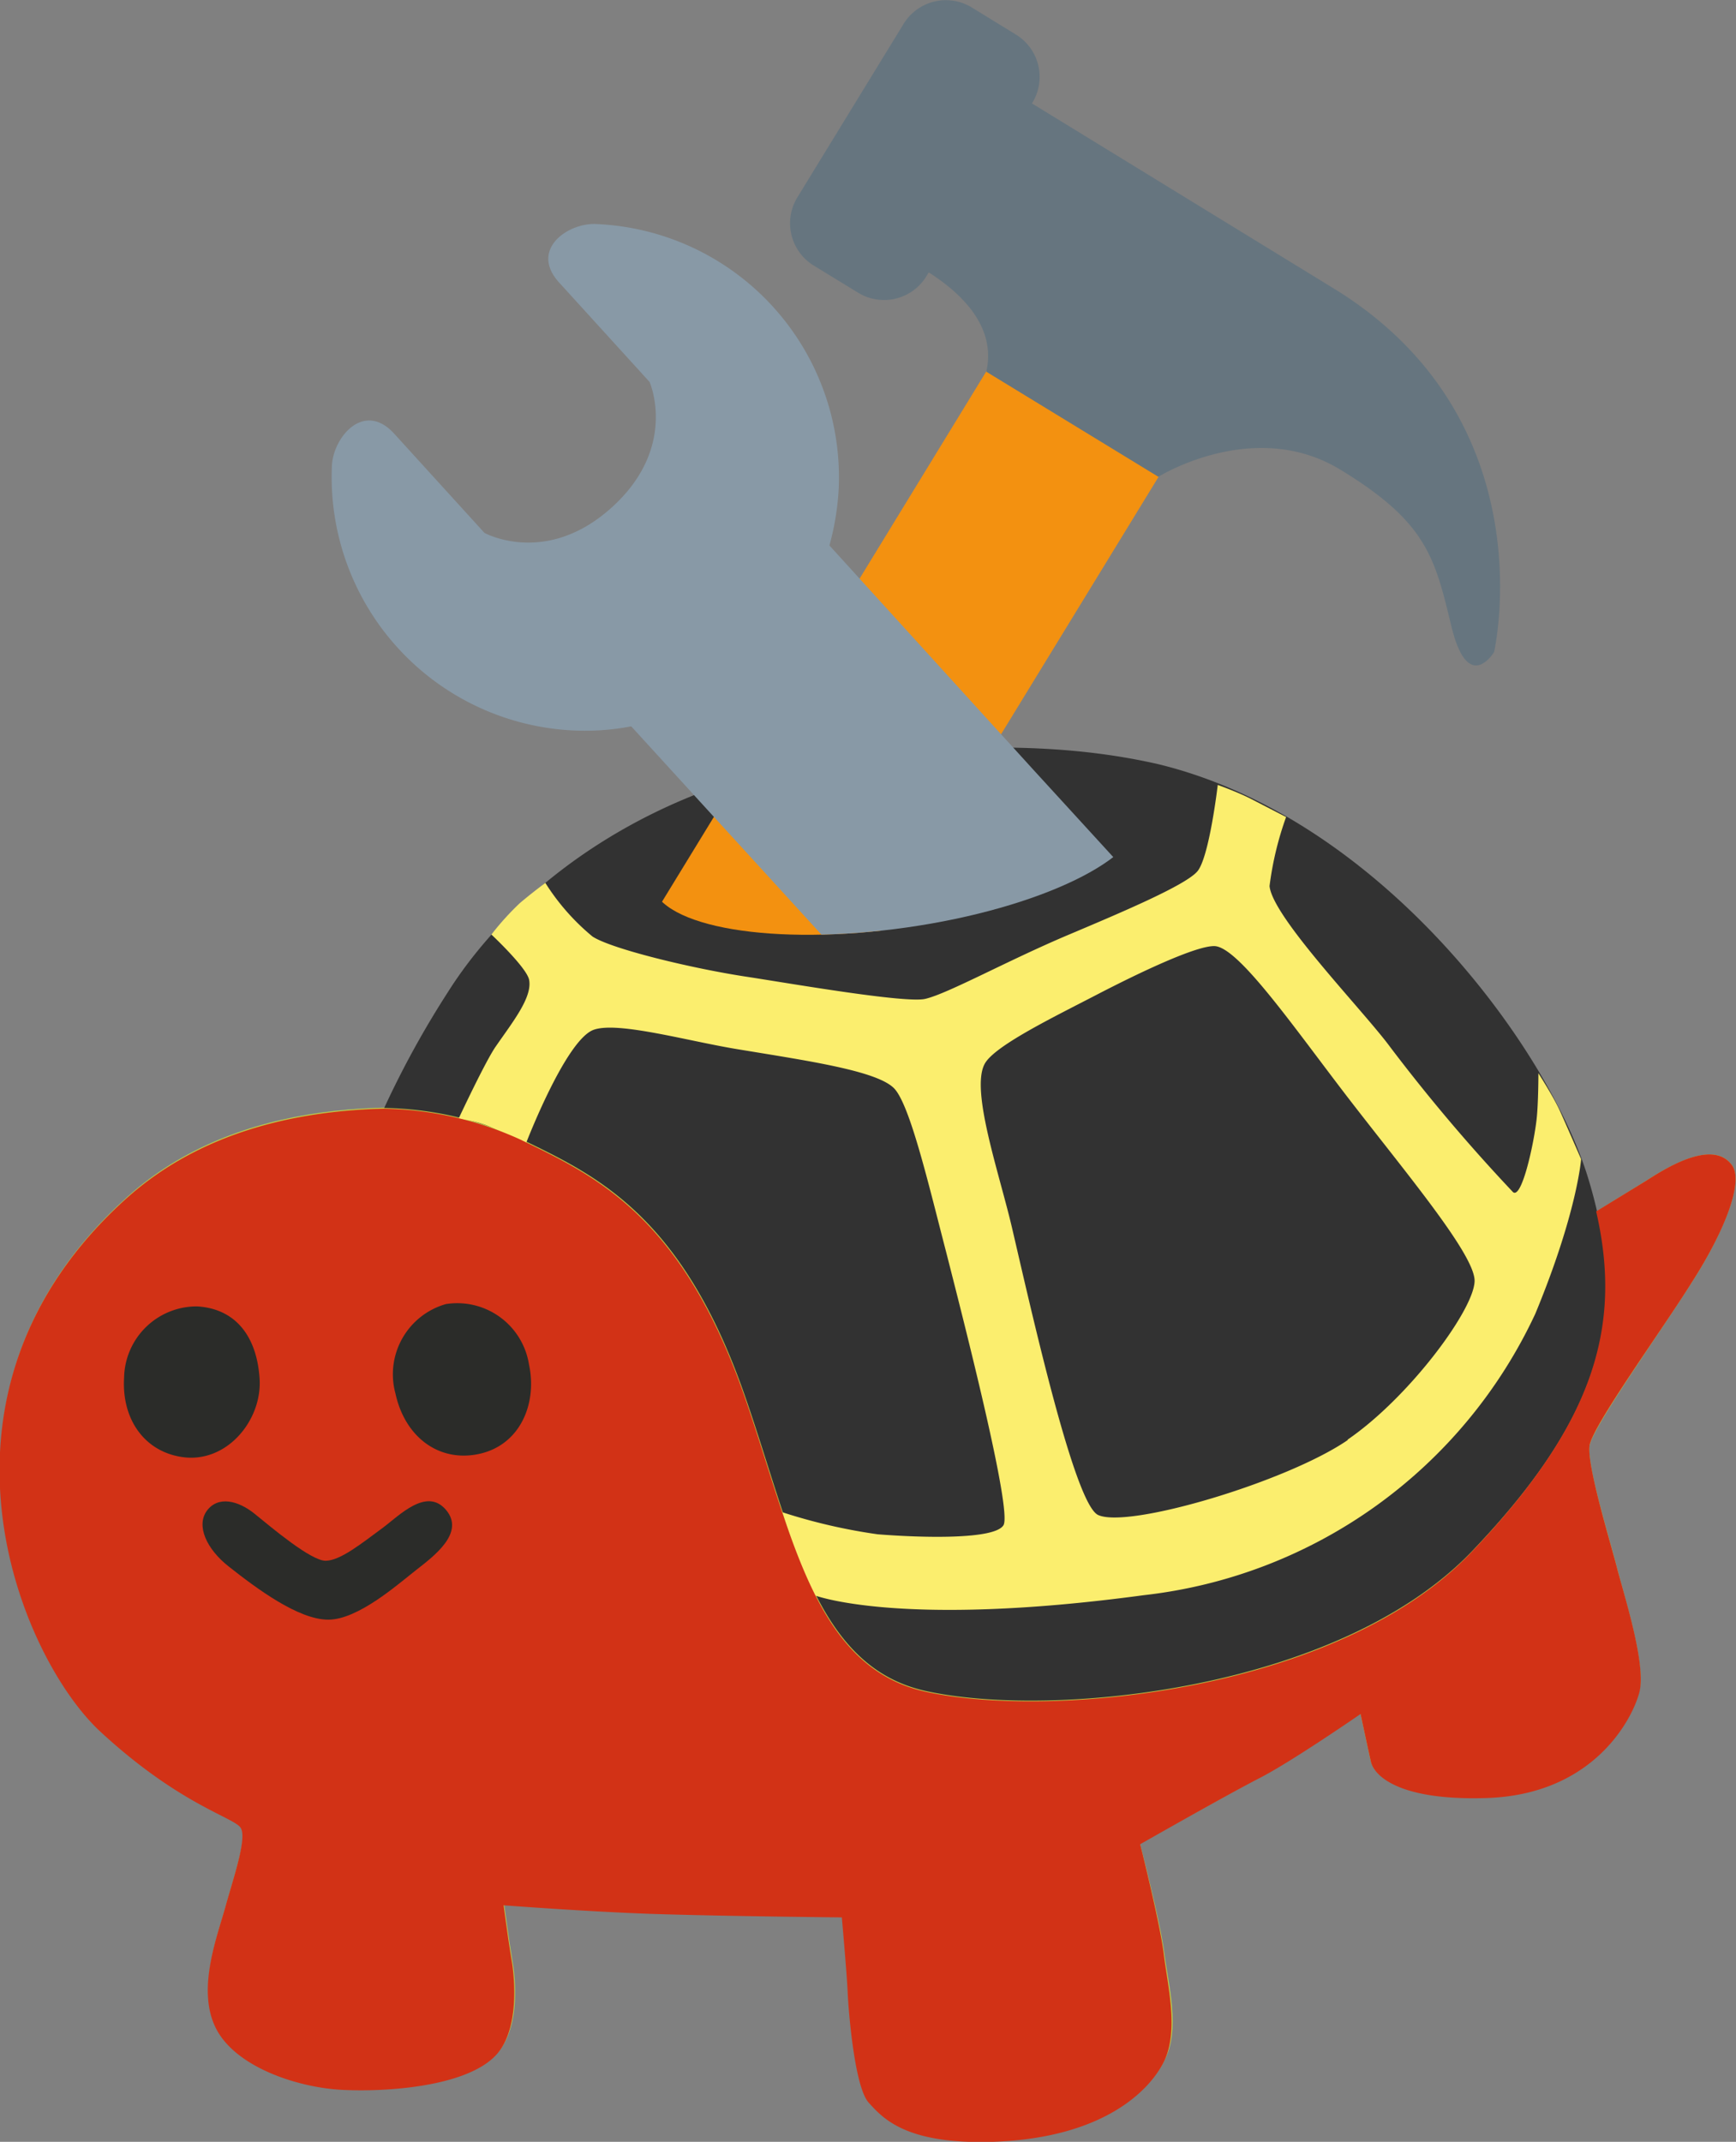 
<svg xmlns="http://www.w3.org/2000/svg" viewBox="0 0 104.922 129.421"><rect x="0" y="0" width="104.922" height="129.421" fill="#808080" stroke="none"/><g>
  <defs>
    <style>
      .cls-1 {
        fill: none;
      }

      .cls-2 {
        fill: #bdcf49;
      }

      .cls-3 {
        fill: #323232;
      }

      .cls-4 {
        fill: #fbee6e;
      }

      .cls-5 {
        fill: #d23216;
      }

      .cls-6 {
        fill: #2b2c29;
      }

      .cls-7 {
        clip-path: url(#clip-path);
      }

      .cls-8 {
        fill: #f39110;
      }

      .cls-9 {
        fill: #66757f;
      }

      .cls-10 {
        fill: #8899a6;
      }
    </style>
    <clipPath id="clip-path" transform="translate(-3.09 -29.46)">
      <path class="cls-1" d="M63,0,0,48,39.55,83.34l2.94-.42c.53,2.58,7.37,3.73,15.42,2.58S72.2,81.31,72,78.69l2.89-.42,29.89-10.45,10.34-37.4Z"/>
    </clipPath>
  </defs>
  <g id="Layer_2" data-name="Layer 2">
    <g id="grid">
      <g id="mh_copy" data-name="mh copy">
        <g id="mechs">
          <g>
            <path class="cls-2" d="M98.28,103.46l4.28-2.64c.85-.53,4-2.66,5.21-.95.72,1-.46,4-2.43,7.08-1.79,2.85-6,8.74-6.18,9.87s1.21,5.61,1.65,7.34,1.79,5.89,1.35,7.53-2.8,6.2-9.3,6.38c-5.17.15-6.73-1.31-6.93-2.22-.15-.66-.62-2.86-.62-2.86s-4.14,2.8-6.1,3.87-7.22,4-7.22,4,1.23,4.71,1.47,6.62,1,4.62,0,6.5c-.85,1.7-3.6,4.6-10.32,4.83-5.26.17-6.65-1.41-7.52-2.37s-1.23-5.7-1.27-6.7-.35-4.49-.35-4.49-7.13-.07-11.44-.21c-3.89-.13-9-.52-9-.52s.27,2.06.52,3.55c.22,1.32.37,4.11-1,5.52-1.8,1.9-6.63,2.23-9.3,2.08s-6.44-1.37-7.62-3.74.12-5.6.62-7.45c.45-1.62,1.26-4,.9-4.62s-3.65-1.35-8.49-5.83-11.6-20.44,1.62-32.27,38.91-.58,40.28.2S98.28,103.46,98.28,103.46Z" transform="translate(-3.09 -29.46)"/>
            <path class="cls-3" d="M55.86,75c-12.34,1-21.36,7.54-25.7,14.41a56.86,56.86,0,0,0-3.85,7,20.71,20.71,0,0,1,8.21,1.85c4.53,2.2,9.78,4.55,13.6,15.57,2.89,8.33,4.19,16.3,10.88,17.8,7.58,1.7,25,0,33.07-8.45s9.42-14.64,7-22.55-12.58-21.76-26-25C67.22,74.3,61.47,74.53,55.86,75Z" transform="translate(-3.09 -29.46)"/>
            <path class="cls-4" d="M97.32,96.48c-.41-.86-1.25-2.17-1.25-2.17s0,1.82-.11,2.79c-.18,1.57-.91,4.85-1.43,4.39a105.52,105.52,0,0,1-7.44-8.79C85.48,90.52,80,84.89,79.82,83a19.52,19.52,0,0,1,1-4.17l-2.13-1.1c-.8-.41-2-.84-2-.84s-.51,4.37-1.23,5.22-4.63,2.5-7.73,3.81C64,87.49,60.37,89.51,59,89.82c-1.2.27-8.12-.93-10.72-1.33C45,88,40.06,86.81,38.9,86.05a13.6,13.6,0,0,1-2.85-3.24s-.77.57-1.54,1.22a16.79,16.79,0,0,0-1.72,1.9s2.14,2,2.28,2.74c.2,1.06-1,2.55-2,4-.61.85-2.27,4.4-2.27,4.4a6.8,6.8,0,0,1,1.93.48c1.11.47,2.15,1,2.15,1s2.39-6.23,4.08-6.86c1.45-.53,5.63.66,8.65,1.16,4.28.71,8.62,1.32,9.57,2.43s2.06,5.86,3.09,9.82c1.11,4.35,4,15.63,3.47,16.52s-5,.76-7.61.55a34,34,0,0,1-5.75-1.33s.59,1.85.78,2.34c.28.71,1.14,2.67,1.14,2.67s5.12,2,19.92,0a29.77,29.77,0,0,0,23.66-17c2.54-6.13,2.77-9.35,2.77-9.35S97.72,97.35,97.32,96.48Zm-12.78,20C80.87,119,71.25,121.86,69.45,121c-1.43-.7-4-12.23-5.2-17.37-.77-3.29-2.51-8.27-1.65-9.88.58-1.09,4.15-2.82,6.77-4.18s6.08-3,7.15-2.94c1.51.11,5,5.24,8.39,9.61s7.17,8.91,7.3,10.53S88.32,113.86,84.54,116.45Z" transform="translate(-3.09 -29.46)"/>
            <path class="cls-5" d="M102.56,100.82l-3,1.84c1.61,7-.16,12.83-7.51,20.56-8,8.45-25.49,10.15-33.07,8.45-6.69-1.5-8-9.47-10.88-17.8-3.82-11-9.07-13.37-13.6-15.57a20.71,20.71,0,0,0-8.21-1.85v0c-5.63.14-11.21,1.55-15.51,5.38-13.22,11.83-6.47,27.79-1.62,32.27s8.13,5.18,8.49,5.83-.45,3-.9,4.62c-.5,1.85-1.8,5.08-.62,7.45s4.95,3.6,7.62,3.74,7.5-.18,9.3-2.08c1.34-1.41,1.19-4.2,1-5.52-.25-1.49-.52-3.55-.52-3.55s5.16.39,9,.52c4.31.14,11.44.21,11.44.21s.31,3.5.35,4.49.4,5.74,1.27,6.7,2.26,2.54,7.52,2.37c6.72-.23,9.47-3.13,10.32-4.83.93-1.88.23-4.6,0-6.5S72,140.9,72,140.9s5.27-3,7.22-4,6.1-3.87,6.1-3.87.47,2.2.62,2.86c.2.91,1.76,2.37,6.93,2.22,6.5-.18,8.86-4.73,9.3-6.38s-.9-5.8-1.35-7.53S99,118,99.16,116.82s4.39-7,6.18-9.87c2-3.12,3.15-6.08,2.43-7.08C106.54,98.16,103.41,100.29,102.56,100.82Z" transform="translate(-3.09 -29.46)"/>
            <path class="cls-6" d="M35.06,111.9c.54,2.49-.64,5.13-3.4,5.48-2.26.29-4.13-1.23-4.67-3.72a4.41,4.41,0,0,1,3.05-5.4A4.39,4.39,0,0,1,35.06,111.9Z" transform="translate(-3.09 -29.46)"/>
            <path class="cls-6" d="M18.78,112.77c.16,2.52-2,5.14-4.7,4.73-2.26-.34-3.64-2.28-3.49-4.79A4.39,4.39,0,0,1,15,108.4C17.28,108.53,18.61,110.15,18.78,112.77Z" transform="translate(-3.09 -29.46)"/>
            <path class="cls-6" d="M26.21,121.79c1-.74,2.65-2.48,3.83-1.1s-.71,2.79-1.8,3.64-3.5,3-5.31,3-4.34-1.89-6-3.2c-1.37-1.07-2-2.49-1.33-3.39s1.88-.62,2.89.2,3.42,2.86,4.3,2.83S24.87,122.78,26.21,121.79Z" transform="translate(-3.09 -29.46)"/>
            <g class="cls-7">
              <g>
                <path class="cls-8" d="M30.31,104.86a6.31,6.31,0,0,0,1.83,8.69,6.3,6.3,0,0,0,8.57-2.33l37-60.46A6.1,6.1,0,1,0,67.29,44.4Z" transform="translate(-3.09 -29.46)"/>
                <path class="cls-9" d="M93.39,68.86s3.26-14.07-9.74-22L65.46,35.71a3,3,0,0,0-1-4.18l-2.59-1.59a3,3,0,0,0-4.19,1L51.31,41.34a3,3,0,0,0,1,4.19l2.6,1.59a3,3,0,0,0,4.19-1l.12-.2c1.94,1.23,4.11,3.27,3.48,6l10.4,6.35s5.78-3.61,11-.43,5.7,5.28,6.71,9.46S93.39,68.86,93.39,68.86Z" transform="translate(-3.09 -29.46)"/>
              </g>
              <path class="cls-10" d="M36.89,46.54l5.46,6s1.74,3.91-2.25,7.55-7.73,1.57-7.73,1.57l-5.46-6c-1.83-2-3.68.22-3.76,1.94a15.33,15.33,0,0,0,14.62,16,14.76,14.76,0,0,0,3.47-.25L53.6,86.88l24.45,26.47a8,8,0,0,0,11.82-10.8L65.57,76,53.22,62.42A16.16,16.16,0,0,0,53.78,59,15.32,15.32,0,0,0,39.16,43C37.43,42.89,35.06,44.54,36.89,46.54Zm50.58,61.89a3.1,3.1,0,1,1-3-3.23A3.11,3.11,0,0,1,87.47,108.43Z" transform="translate(-3.09 -29.46)"/>
            </g>
          </g>
        </g>
      </g>
    </g>
  </g>
</g></svg>